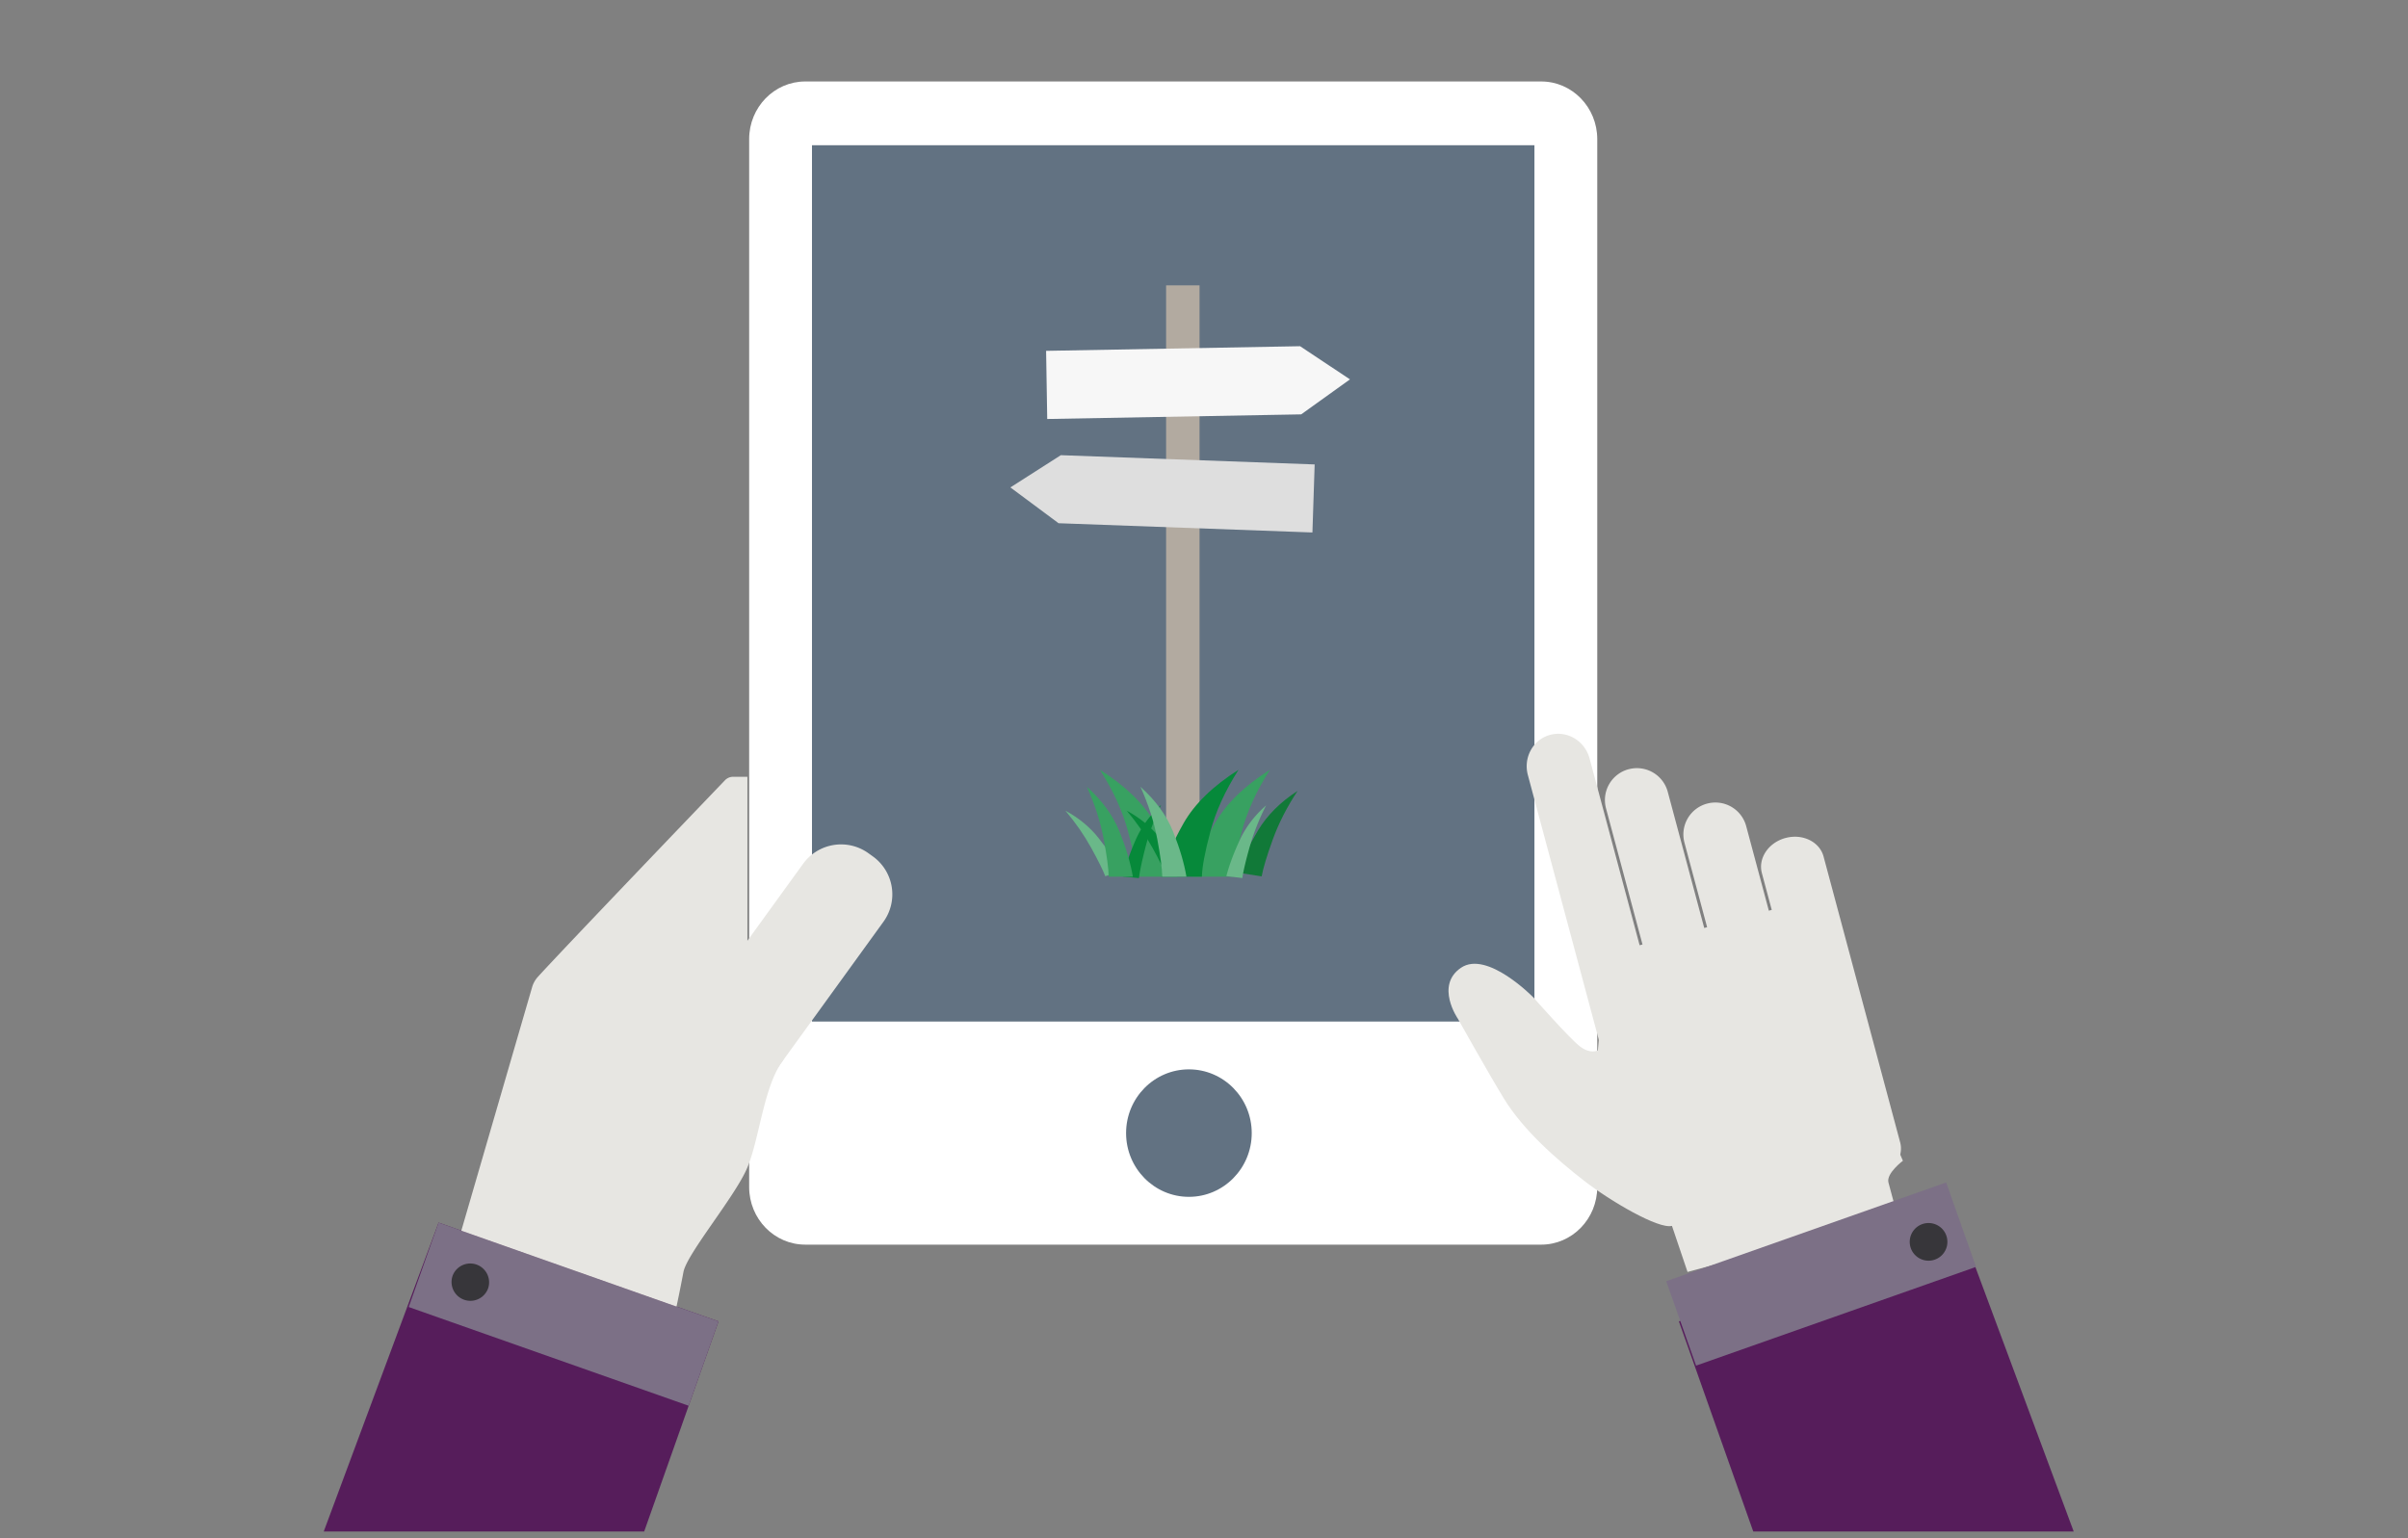 <svg xmlns="http://www.w3.org/2000/svg" width="180" height="115" viewBox="0 0 180 115">
    <rect x="0" y="0" width="180" height="115" fill="#808080" stroke="none"/>
    <g fill="none" fill-rule="evenodd">
        <path fill="#FFF" d="M60.192 93.051c-2.315 0-4.192-1.929-4.192-4.309V10.4c0-2.378 1.877-4.309 4.192-4.309h55.012c2.315 0 4.192 1.93 4.192 4.31v78.341c0 2.38-1.877 4.31-4.192 4.31H60.192z"/>
        <path fill="#627282" d="M60.696 76.374H114.7V10.856H60.696zM93.568 84.712c0 2.631-2.103 4.766-4.696 4.766-2.594 0-4.696-2.135-4.696-4.766 0-2.631 2.102-4.764 4.696-4.764 2.593 0 4.696 2.133 4.696 4.764"/>
        <path fill="#B2AAA0" d="M87.167 21.333h2.5V65.5h-2.5z"/>
        <path fill="#F7F7F7" d="M78.197 26.23l18.984-.347 3.73 2.48-3.646 2.616-18.984.346z"/>
        <path fill="#DEDEDE" d="M98.272 34.722l-18.975-.692-3.77 2.41 3.602 2.677 18.976.692z"/>
        <g>
            <path fill="#38A161" d="M94.928 57.549c-1.002 1.568-1.705 3.113-2.111 4.636-.406 1.523-.616 2.643-.63 3.361h-3.041c.29-1.215.846-2.547 1.67-3.997.824-1.45 2.195-2.784 4.112-4z"/>
            <path fill="#117938" d="M96.996 59.128c-.8 1.211-1.42 2.43-1.863 3.657-.444 1.228-.717 2.139-.822 2.734l-1.786-.277c.333-.982.84-2.038 1.518-3.167.68-1.13 1.663-2.111 2.953-2.947z"/>
            <path fill="#6AB889" d="M94.643 60.214a17.1 17.1 0 0 0-1.236 3.123c-.292 1.04-.473 1.81-.54 2.308L91.67 65.5c.22-.831.555-1.731 1.006-2.7.45-.97 1.106-1.832 1.967-2.587z"/>
            <path fill="#06893A" d="M92.583 57.549c-1.001 1.568-1.705 3.113-2.11 4.636-.407 1.523-.616 2.643-.63 3.361h-3.042c.29-1.215.847-2.547 1.67-3.997.825-1.45 2.195-2.784 4.112-4z"/>
            <path fill="#38A161" d="M82.218 57.549c1.002 1.568 1.705 3.113 2.111 4.636.406 1.523.616 2.643.63 3.361H88c-.29-1.215-.846-2.547-1.67-3.997-.824-1.45-2.195-2.784-4.112-4z"/>
            <path fill="#6AB889" d="M79.641 60.609c.758.899 1.398 1.823 1.923 2.771.524.949.877 1.659 1.058 2.13l1.132-.404c-.405-.761-.939-1.564-1.601-2.41-.662-.845-1.5-1.541-2.512-2.087z"/>
            <path fill="#06893A" d="M86.79 60.182a17.082 17.082 0 0 0-1.163 3.15c-.269 1.046-.431 1.818-.488 2.318l-1.2-.117c.202-.835.516-1.743.944-2.722.428-.979 1.064-1.855 1.906-2.63z"/>
            <path fill="#38A161" d="M81.246 58.824c.595 1.318 1.013 2.617 1.255 3.897.241 1.28.366 2.222.374 2.825h1.808c-.172-1.02-.503-2.141-.993-3.36-.49-1.219-1.305-2.34-2.444-3.362z"/>
            <path fill="#06893A" d="M84.225 60.609c.757.899 1.398 1.823 1.922 2.771.524.949.877 1.659 1.058 2.13l1.133-.404c-.406-.761-.94-1.564-1.602-2.41-.662-.845-1.5-1.541-2.511-2.087z"/>
            <path fill="#6AB889" d="M85.25 58.824c.595 1.318 1.014 2.617 1.255 3.897.241 1.28.366 2.222.374 2.825h1.809c-.173-1.02-.504-2.141-.993-3.36-.49-1.219-1.305-2.34-2.445-3.362z"/>
        </g>
        <g>
            <path fill="#561D5B" d="M32.783 91.404l20.927 7.383-5.557 15.71H24.2z"/>
            <path fill="#7C7086" d="M32.783 91.404l20.927 7.383-2.232 6.31-20.928-7.382z"/>
            <path fill="#37363A" d="M33.834 95.376a1.408 1.408 0 0 1 2.655.937 1.407 1.407 0 0 1-2.655-.937"/>
            <path fill="#E7E6E2" d="M49.194 85.517l.33.24a3.503 3.503 0 0 0 4.888-.786l11.626-16.058a3.494 3.494 0 0 0-.785-4.882l-.331-.238a3.503 3.503 0 0 0-4.888.784L48.41 80.637a3.493 3.493 0 0 0 .785 4.88"/>
            <path fill="#E7E6E2" d="M55.869 70.33V58.073H54.81a.853.853 0 0 0-.62.263c-1.758 1.832-12.125 12.65-13.983 14.695-.2.221-.346.482-.43.768l-5.292 18.207 16.085 5.675s.259-1.204.517-2.58c.258-1.374 3.884-5.67 4.78-7.818.898-2.147 1.217-6.002 2.606-7.921 1.39-1.92-2.605-9.03-2.605-9.03"/>
        </g>
        <g>
            <g fill="#E7E6E2">
                <path d="M133.47 62.65c1.275-.343 2.547.28 2.844 1.389l5.722 21.355c.297 1.109-.493 2.284-1.769 2.626-1.273.34-2.546-.281-2.843-1.39l-5.722-21.356c-.297-1.109.494-2.284 1.767-2.625M127.606 60.08a2.384 2.384 0 0 1 2.923 1.683l7.42 27.69a2.384 2.384 0 0 1-1.69 2.919 2.385 2.385 0 0 1-2.924-1.684L125.915 63a2.384 2.384 0 0 1 1.691-2.92M121.74 57.51a2.388 2.388 0 0 1 2.925 1.684l8.892 33.188a2.385 2.385 0 0 1-1.69 2.919 2.384 2.384 0 0 1-2.923-1.683L120.05 60.43a2.387 2.387 0 0 1 1.69-2.921M115.876 54.94c1.275-.342 2.594.452 2.947 1.768l6.147 22.942c.354 1.319-.393 2.663-1.667 3.004-1.275.342-2.594-.449-2.947-1.767l-6.147-22.943c-.353-1.316.393-2.663 1.667-3.004"/>
                <path d="M141.83 90.89l-.666-2.484c-.182-.68 1.08-1.625 1.08-1.625l-8.288-19.164-13.882 3.72-.633 7.192s-.544.307-1.33-.29c-.786-.598-3.488-3.666-3.488-3.666s-3.455-3.552-5.413-2.22c-1.954 1.33-.23 3.813-.23 3.813s2.262 4.038 3.425 5.942c1.469 2.407 3.974 4.585 5.982 6.148 2.006 1.558 5.604 3.657 6.593 3.392l1.165 3.445 15.685-4.203z"/>
            </g>
            <path fill="#561D5B" d="M146.427 91.404L125.5 98.787l5.557 15.71h23.954z"/>
            <path fill="#7C7086" d="M145.478 88.404l-20.928 7.383 2.233 6.31 20.927-7.382z"/>
            <path fill="#37363A" d="M145.49 92.376a1.408 1.408 0 0 0-2.656.937 1.407 1.407 0 0 0 2.655-.937"/>
        </g>
    </g>
</svg>
